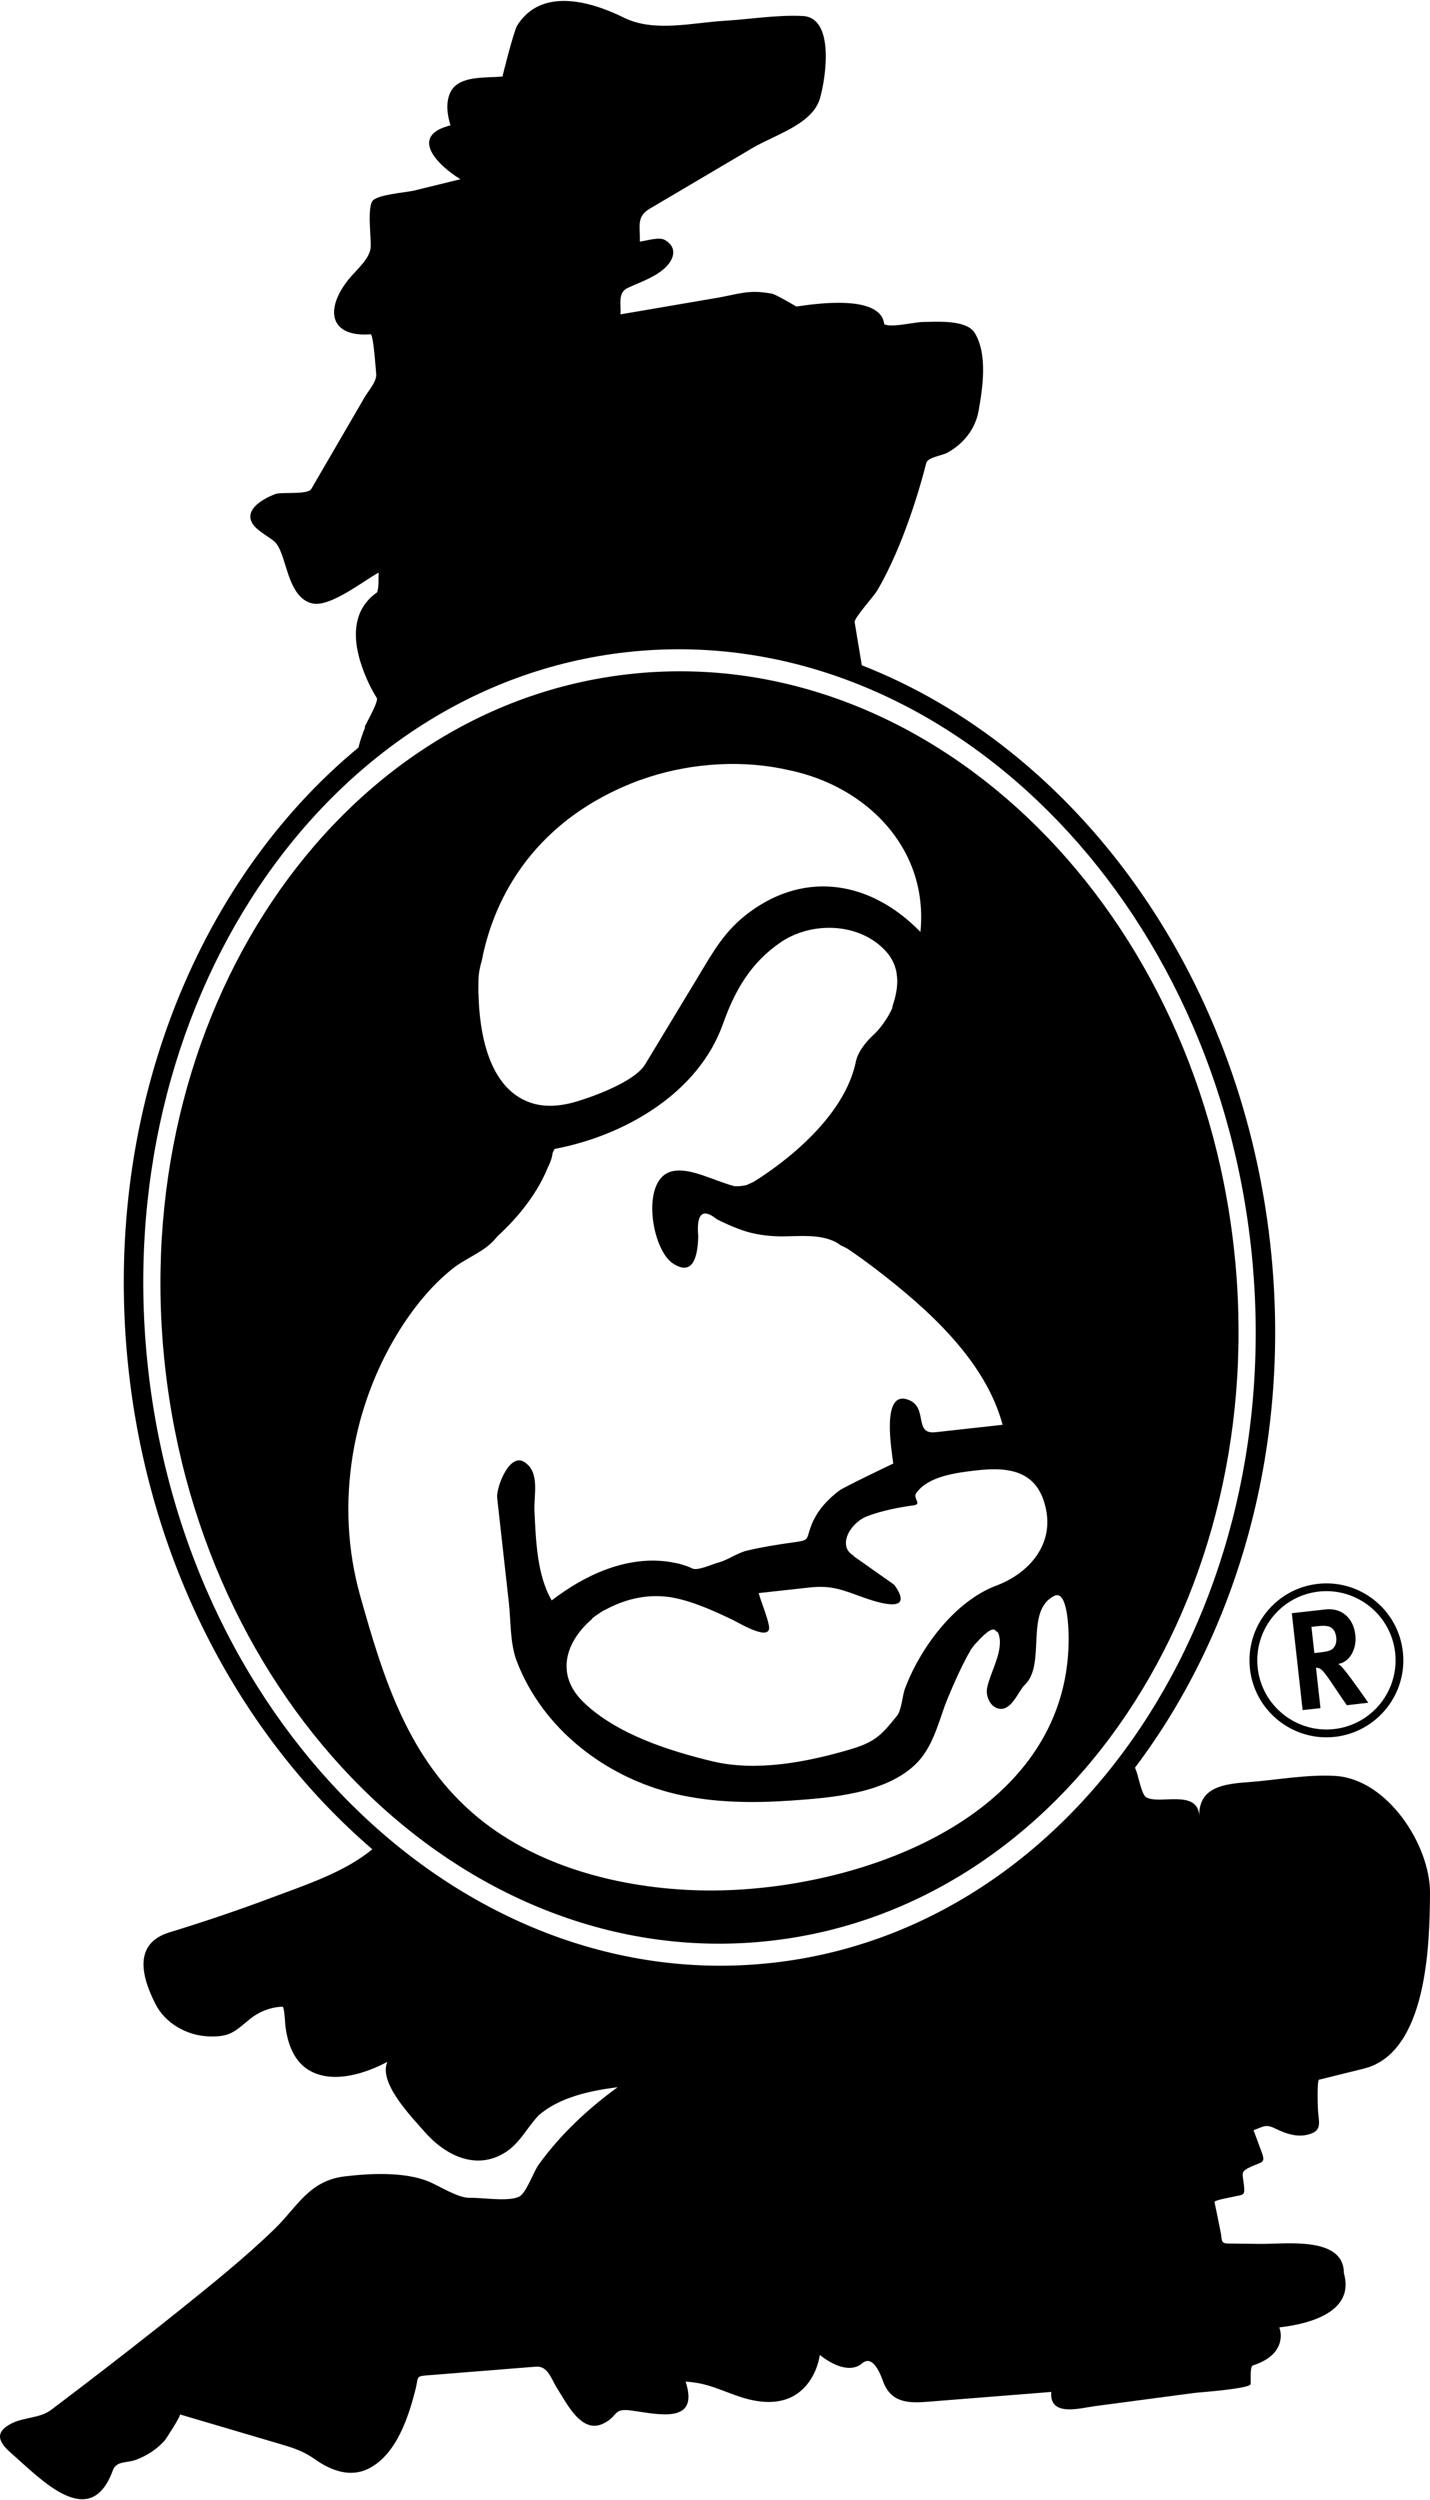 <?xml version="1.0" encoding="UTF-8" standalone="no"?><!DOCTYPE svg PUBLIC "-//W3C//DTD SVG 1.1//EN" "http://www.w3.org/Graphics/SVG/1.1/DTD/svg11.dtd"><svg width="100%" height="100%" viewBox="0 0 440 769" version="1.1" xmlns="http://www.w3.org/2000/svg" xmlns:xlink="http://www.w3.org/1999/xlink" xml:space="preserve" xmlns:serif="http://www.serif.com/" style="fill-rule:evenodd;clip-rule:evenodd;stroke-linejoin:round;stroke-miterlimit:1.414;"><g id="logo"><path d="M217.797,581.471c-24.484,-0.173 -51.461,-6.529 -70.765,-22.466c-21.377,-17.633 -29.027,-42.624 -36.236,-68.295c-7.877,-28.023 -2.611,-59.176 13.338,-83.445c4.133,-6.269 9.032,-12.128 14.891,-16.865c4.478,-3.637 10.035,-5.245 13.65,-9.68c0.108,-0.129 0.205,-0.28 0.335,-0.421c4.618,-4.197 11.762,-11.794 15.56,-21.236c0.755,-1.478 1.306,-2.956 1.435,-4.338c0.184,-0.474 0.399,-0.949 0.658,-1.338c21.442,-4.057 44.188,-17.049 51.796,-38.469c3.593,-10.143 8.471,-18.775 17.783,-25.11c9.55,-6.485 24.29,-6.118 32.394,2.838c1.802,2.018 2.794,4.198 3.215,6.496c0.022,0.205 0.043,0.432 0.076,0.68c0.086,0.572 0.129,1.123 0.151,1.684c0.043,2.46 -0.486,5.028 -1.349,7.607c-0.086,0.389 -0.183,0.766 -0.259,1.133c-2.072,4.5 -5.126,7.51 -5.126,7.51c-4.467,4.025 -5.794,7.252 -6.118,9.313c-4.327,19.283 -27.268,33.947 -31.401,36.462c-0.755,0.356 -1.478,0.69 -2.115,0.96c-1.457,0.345 -2.676,0.421 -3.679,0.356c-6.378,-1.597 -13.964,-6.064 -19.542,-4.5c-9.388,2.655 -6.032,23.945 0.571,28.272c6.669,4.37 7.629,-3.27 7.791,-8.298c-0.82,-9.064 2.817,-7.651 5.59,-5.385c1.543,0.81 5.266,2.655 9.474,3.95c3.626,1.014 7.338,1.435 11.223,1.392c5.276,-0.054 10.844,-0.658 15.624,1.564c0.691,0.324 1.252,0.691 1.749,1.101c0.744,0.356 1.521,0.723 2.298,1.155c3.054,2.072 6.043,4.23 8.967,6.474c15.722,12.075 33.376,27.819 38.717,47.663c-6.884,0.777 -13.79,1.532 -20.696,2.287c-6.669,0.745 -2.266,-7.391 -7.996,-9.851c-9,-3.842 -5.331,16.11 -4.953,19.488c0,-0.033 -15.258,7.283 -16.564,8.276c-3.572,2.687 -6.744,6.097 -8.471,10.284c-2.007,4.899 -0.334,4.942 -5.546,5.654c-4.802,0.669 -9.604,1.424 -14.33,2.536c-3.119,0.744 -6.021,2.935 -8.762,3.647c-1.738,0.442 -6.539,2.676 -8.115,1.888c-2.158,-1.057 -4.575,-1.651 -6.938,-2.028c-13.176,-2.061 -26.157,3.971 -36.365,11.837c-4.586,-7.834 -4.877,-18.765 -5.309,-27.505c-0.248,-4.845 1.78,-11.816 -3.011,-15c-4.769,-3.183 -8.783,7.964 -8.47,10.899c1.208,10.769 2.406,21.549 3.604,32.308c0.636,5.74 0.334,12.528 2.428,17.988c7.985,20.869 27.332,35.706 48.741,40.81c11.697,2.773 23.923,2.892 35.879,2.05c12.226,-0.863 28.715,-2.136 38.059,-11.125c5.018,-4.845 6.842,-11.924 9.108,-18.258c0.464,-1.273 4.758,-11.794 7.834,-16.769l-0.097,-0.021c0,0 0.226,-0.313 0.625,-0.788c0.475,-0.712 0.907,-1.219 1.263,-1.532c1.921,-2.147 4.694,-4.91 5.795,-3.917c0.097,0.097 0.172,0.216 0.259,0.324c0.356,0.097 0.647,0.388 0.83,0.949c1.641,5.158 -2.686,11.697 -3.593,16.661c-0.399,2.245 0.831,5.557 3.496,6.194c3.982,0.971 6.162,-5.428 8.072,-7.251c6.787,-6.356 -0.13,-22.844 9.139,-27.42c4.209,-2.05 4.425,11.018 4.414,13.402c-0.237,54.947 -65.068,77.521 -111.026,77.219Zm-70.603,-277.084c0,-1.058 0,-2.083 0.021,-3.065c0.054,-1.931 0.464,-3.982 1.079,-6.075c2.86,-14.87 13.003,-42.224 48.893,-55.421l0,0.054c0.917,-0.356 1.845,-0.658 2.762,-0.961c13.51,-4.305 28.876,-5.233 42.742,-2.05c24.042,4.953 43.077,24.182 40.52,49.778c-14.956,-15.42 -35.06,-19.1 -52.67,-6.021c-7.521,5.568 -10.996,11.913 -15.733,19.79c-5.438,8.978 -10.855,17.966 -16.294,26.944c-3.14,5.223 -15.441,9.755 -21.15,11.46c-4.629,1.381 -9.7,1.931 -14.34,0.27c-12.604,-4.478 -15.55,-21.172 -15.809,-33.711l-0.043,0.011c0,0 0,-0.356 0.022,-1.003Zm174.68,159.994c2.223,11.028 -5.46,19.596 -15.258,23.297c-12.885,4.813 -23.481,19.207 -28.164,31.703c-0.82,2.169 -1.014,6.539 -2.428,8.32c-5.007,6.237 -6.885,8.19 -14.978,10.542c-13.132,3.798 -28.379,6.744 -41.975,3.464c-13.284,-3.216 -29.265,-8.309 -39.397,-18.021c-9.108,-8.697 -5.482,-19.013 2.654,-25.854l-0.194,-0.011c0,0 0.831,-0.669 2.234,-1.586c0.464,-0.313 0.928,-0.637 1.413,-0.928c0.119,-0.032 0.227,-0.065 0.345,-0.108c4.004,-2.212 10.683,-4.91 18.496,-4.133c0.442,0.033 0.863,0.076 1.327,0.14c0.065,0.022 0.129,0.011 0.194,0.022c0.432,0.065 0.831,0.14 1.22,0.227c6.517,1.262 13.92,4.769 18.398,6.938c1.672,0.82 12.042,7.057 10.79,1.424c-0.69,-3.248 -2.19,-6.582 -3.118,-9.819c5.093,-0.55 10.197,-1.133 15.301,-1.683c7.306,-0.821 10.262,0.658 17.47,3.215c6.043,2.126 14.859,4.252 9,-4.025c-0.162,-0.075 -0.292,-0.183 -0.421,-0.324l-12.161,-8.567l0.129,-0.076c-1.176,-0.658 -2.104,-1.618 -2.374,-2.967c-0.755,-3.863 3.173,-8.018 6.464,-9.226c4.586,-1.705 9.442,-2.676 14.265,-3.335c2.709,-0.377 -0.302,-2.158 0.788,-3.723c3.68,-5.319 12.614,-6.323 18.28,-7.003c11.071,-1.316 19.38,0.454 21.7,12.097Zm-128.291,-257.035c-90.815,10.111 -154.739,105.511 -142.783,213.106c11.967,107.572 95.282,186.614 186.097,176.514c90.814,-10.089 154.717,-105.511 142.761,-213.084c-11.967,-107.583 -95.282,-186.636 -186.075,-176.536Zm44.069,396.375c-93.555,10.413 -179.73,-71.542 -192.085,-182.697c-12.345,-111.145 53.705,-210.031 147.261,-220.433c93.555,-10.402 179.708,71.564 192.063,182.719c12.345,111.134 -53.705,210.031 -147.239,220.411Zm173.321,-57.482c-8.816,-0.55 -18.399,1.306 -27.225,1.942c-7.23,0.518 -14.859,1.587 -14.751,10.241c-0.561,-8.309 -12.539,-3.194 -16.402,-5.676c-1.306,-0.842 -2.342,-6.334 -2.87,-7.737c-0.162,-0.442 -0.335,-0.874 -0.497,-1.317c31.757,-42.029 48.45,-99.652 41.62,-161.062c-9.388,-84.556 -60.558,-152.537 -125.669,-178.003c-0.766,-4.425 -1.467,-8.86 -2.212,-13.273c-0.194,-1.241 5.946,-8.039 6.841,-9.55c2.159,-3.647 4.015,-7.467 5.72,-11.33c2.989,-6.885 5.46,-13.996 7.585,-21.171c0.669,-2.266 1.295,-4.554 1.878,-6.853c0.464,-1.845 4.823,-2.276 6.507,-3.215c4.931,-2.687 8.632,-7.306 9.614,-12.884c1.198,-6.798 2.871,-17.352 -1.208,-23.966c-2.547,-4.155 -11.935,-3.389 -15.949,-3.356c-2.482,0.021 -9.733,1.845 -11.891,0.69c-1.025,-9.258 -21.031,-6.323 -27.02,-5.438c-0.087,0.01 -6.194,-3.723 -7.629,-3.982c-2.029,-0.335 -4.187,-0.615 -6.259,-0.496c-3.28,0.161 -6.722,1.143 -9.938,1.704c-10.111,1.716 -20.222,3.443 -30.3,5.18c0.183,-3.291 -0.885,-6.701 2.287,-8.158c3.647,-1.683 7.726,-3.043 10.856,-5.643c3.204,-2.655 4.726,-6.593 0.561,-9.054c-1.813,-1.079 -5.709,0.238 -7.748,0.486c0.14,-4.802 -1.122,-7.662 2.989,-10.1c10.553,-6.226 21.096,-12.453 31.66,-18.69c6.938,-4.1 18.474,-7.284 20.772,-15.29c1.899,-6.55 4.478,-24.819 -5.266,-25.315c-7.78,-0.41 -16.046,0.971 -23.826,1.446c-10.262,0.615 -21.97,3.647 -31.26,-0.95c-10.305,-5.093 -25.445,-9.377 -32.837,2.471c-0.971,1.543 -4.575,15.647 -4.467,15.625c-4.996,0.561 -13.391,-0.475 -16.024,4.802c-1.543,3.097 -1.014,7.057 0,10.24c-13.024,3.227 -3.874,12.345 3.054,16.564c-4.77,1.155 -9.55,2.331 -14.32,3.507c-2.341,0.561 -11.114,1.198 -12.679,3.108c-1.715,2.072 -0.474,11.352 -0.604,14.125c-0.151,3.755 -4.554,7.23 -6.83,10.1c-7.392,9.226 -5.849,17.816 6.787,16.855c0.885,-0.075 1.554,10.618 1.726,12.097c0.27,2.384 -2.384,5.255 -3.539,7.24c-5.482,9.399 -10.963,18.819 -16.445,28.261c-1.025,1.78 -8.805,0.896 -10.888,1.478c-5.503,2.061 -11.503,6.388 -5.082,11.331c4.586,3.539 5.287,2.535 7.273,8.33c1.661,4.899 3.215,12.884 9.183,14.071c5.503,1.112 15.786,-7.111 20.265,-9.507c-0.152,1.759 0.161,4.511 -0.518,6.097c-2.493,1.716 -4.446,4.09 -5.493,6.939c-1.91,5.212 -0.82,11.093 0.971,16.186c1.155,3.237 2.633,6.431 4.457,9.345c0.647,1.025 -3.194,7.629 -3.766,8.967c0.043,0.032 0.129,0.054 0.183,0.086c-0.787,1.791 -1.467,3.917 -2.082,6.215c-50.177,41.426 -79.344,113.627 -70.669,191.73c6.766,60.881 35.286,113.043 74.953,147.099c-8.568,7.154 -21.042,11.147 -31.11,14.945c-10.305,3.874 -20.761,7.392 -31.293,10.618c-11.093,3.399 -8.719,13.402 -4.327,22.024c3.021,5.967 9.614,9.668 16.175,9.971c6.841,0.313 8.212,-1.5 12.927,-5.342c2.763,-2.255 6.41,-3.69 9.993,-3.777c0.593,-0.01 0.798,5.029 0.884,5.741c0.626,5.6 2.72,11.579 8.093,14.244c7.209,3.593 16.629,0.496 23.308,-3.032c-2.935,6.409 7.673,17.189 11.385,21.452c5.589,6.463 14.2,11.384 22.714,7.575c6.205,-2.774 8.126,-7.964 12.355,-12.485c6.345,-5.665 16.143,-7.716 24.387,-8.741c-9.204,6.691 -17.675,14.611 -24.322,23.848c-1.489,2.061 -3.69,8.341 -5.74,9.668c-2.903,1.856 -11.838,0.4 -15.399,0.507c-3.647,0.119 -9.463,-3.701 -12.83,-5.071c-7.338,-2.946 -17.729,-2.46 -25.52,-1.543c-11.114,1.251 -14.751,9.398 -21.711,16.153c-9.086,8.816 -19.035,16.78 -28.876,24.711c-10.165,8.136 -20.448,16.154 -30.797,24.053c-3.053,2.331 -6.096,4.651 -9.161,6.949c-3.442,2.579 -8.158,2.169 -12.042,4.1c-5.806,2.903 -3.734,6.086 -0.27,9.129c9.248,8.083 24.333,24.366 31.315,5.417c1.165,-3.118 4.154,-2.19 7.208,-3.345c3.312,-1.23 6.302,-3.194 8.697,-5.805c0.421,-0.475 5.277,-7.953 4.748,-8.126c10.122,2.989 20.243,5.957 30.354,8.957c4.737,1.392 7.586,2.255 11.525,5.05c4.64,3.259 10.478,5.395 15.916,2.795c8.87,-4.23 12.69,-16.273 14.859,-25.132c0.669,-2.795 0,-3.41 2.859,-3.637c5.396,-0.431 10.791,-0.863 16.186,-1.294c5.946,-0.464 11.892,-0.95 17.838,-1.425c3.765,-0.302 4.715,3.842 6.657,6.852c2.914,4.5 7.37,13.856 14.018,10.683c4.942,-2.385 2.827,-4.823 8.697,-4.046c8.406,1.143 21.031,4.337 16.704,-8.881c6.658,0.356 10.467,2.579 16.801,4.683c5.029,1.651 10.845,2.46 15.776,0.054c4.921,-2.406 7.899,-7.683 8.719,-12.949c3.334,2.655 9.107,5.903 13.068,2.547c3.377,-2.871 5.805,3.938 6.377,5.535c2.374,6.593 7.769,6.798 13.618,6.324c12.722,-1.015 25.444,-2.007 38.156,-3.032c-0.669,7.78 8.891,4.974 13.261,4.391c10.187,-1.359 20.373,-2.708 30.581,-4.057c1.673,-0.227 17.373,-1.295 17.503,-2.773c0.097,-1.284 -0.237,-4.608 0.496,-5.644c2.881,-0.917 5.914,-2.417 7.586,-5.082c1.263,-1.986 1.511,-4.478 0.745,-6.69c9.722,-1.101 23.254,-4.91 19.855,-16.694c0.01,-11.513 -18.269,-8.88 -25.93,-8.988c-3.281,-0.033 -6.561,-0.076 -9.842,-0.119c-2.201,-0.032 -1.672,-1.241 -2.125,-3.378c-0.615,-3.129 -1.252,-6.237 -1.9,-9.355c-0.107,-0.594 4.781,-1.424 5.428,-1.576c3.507,-0.841 4.004,-0.172 3.604,-3.744c-0.421,-3.744 -1.154,-4.025 2.234,-5.589c3.226,-1.5 4.532,-0.993 3.28,-4.338c-0.841,-2.277 -1.694,-4.576 -2.535,-6.863c3.431,-1.284 3.787,-1.975 7.165,-0.292c2.762,1.349 5.999,2.396 9.096,1.749c4.489,-0.972 4.057,-2.99 3.626,-6.777c-0.14,-1.306 -0.421,-10.035 0.259,-10.219c4.597,-1.122 9.183,-2.266 13.758,-3.399c19.477,-4.834 20.297,-38.005 20.384,-54.04c0.075,-14.654 -13.036,-34.951 -29.027,-35.987Z" style="fill-rule:nonzero;"/><path d="M384.6,513.317c1.446,12.97 13.176,22.336 26.135,20.901c12.992,-1.457 22.369,-13.186 20.913,-26.146c-1.425,-12.981 -13.154,-22.358 -26.125,-20.912c-12.992,1.424 -22.369,13.165 -20.923,26.157Zm21.172,-23.783c11.653,-1.295 22.218,7.143 23.502,18.797c1.295,11.665 -7.122,22.197 -18.798,23.492c-11.654,1.295 -22.196,-7.133 -23.491,-18.787c-1.295,-11.665 7.133,-22.207 18.787,-23.502Zm0.528,35.847l-1.381,-12.431c0.367,-0.011 0.615,0.054 0.896,0.151c1.079,0.356 2.071,1.716 5.438,6.766c1.306,1.985 1.856,2.751 3.162,4.618l6.604,-0.755c0,0 -6.14,-8.86 -7.985,-10.834c-0.41,-0.464 -0.691,-0.702 -1.295,-1.101c3.42,-0.475 5.794,-4.456 5.287,-8.924c-0.582,-5.233 -4.219,-8.395 -9.14,-7.855l-10.402,1.165l3.324,29.804l5.492,-0.604Zm-0.755,-25.218c1.349,-0.162 2.536,-0.13 3.194,0.075c1.37,0.356 2.223,1.576 2.417,3.41c0.14,1.252 -0.151,2.374 -0.755,3.129c-0.68,0.821 -1.694,1.187 -4.101,1.457l-1.877,0.216l-0.907,-8.071l2.029,-0.216Z"/></g></svg>
